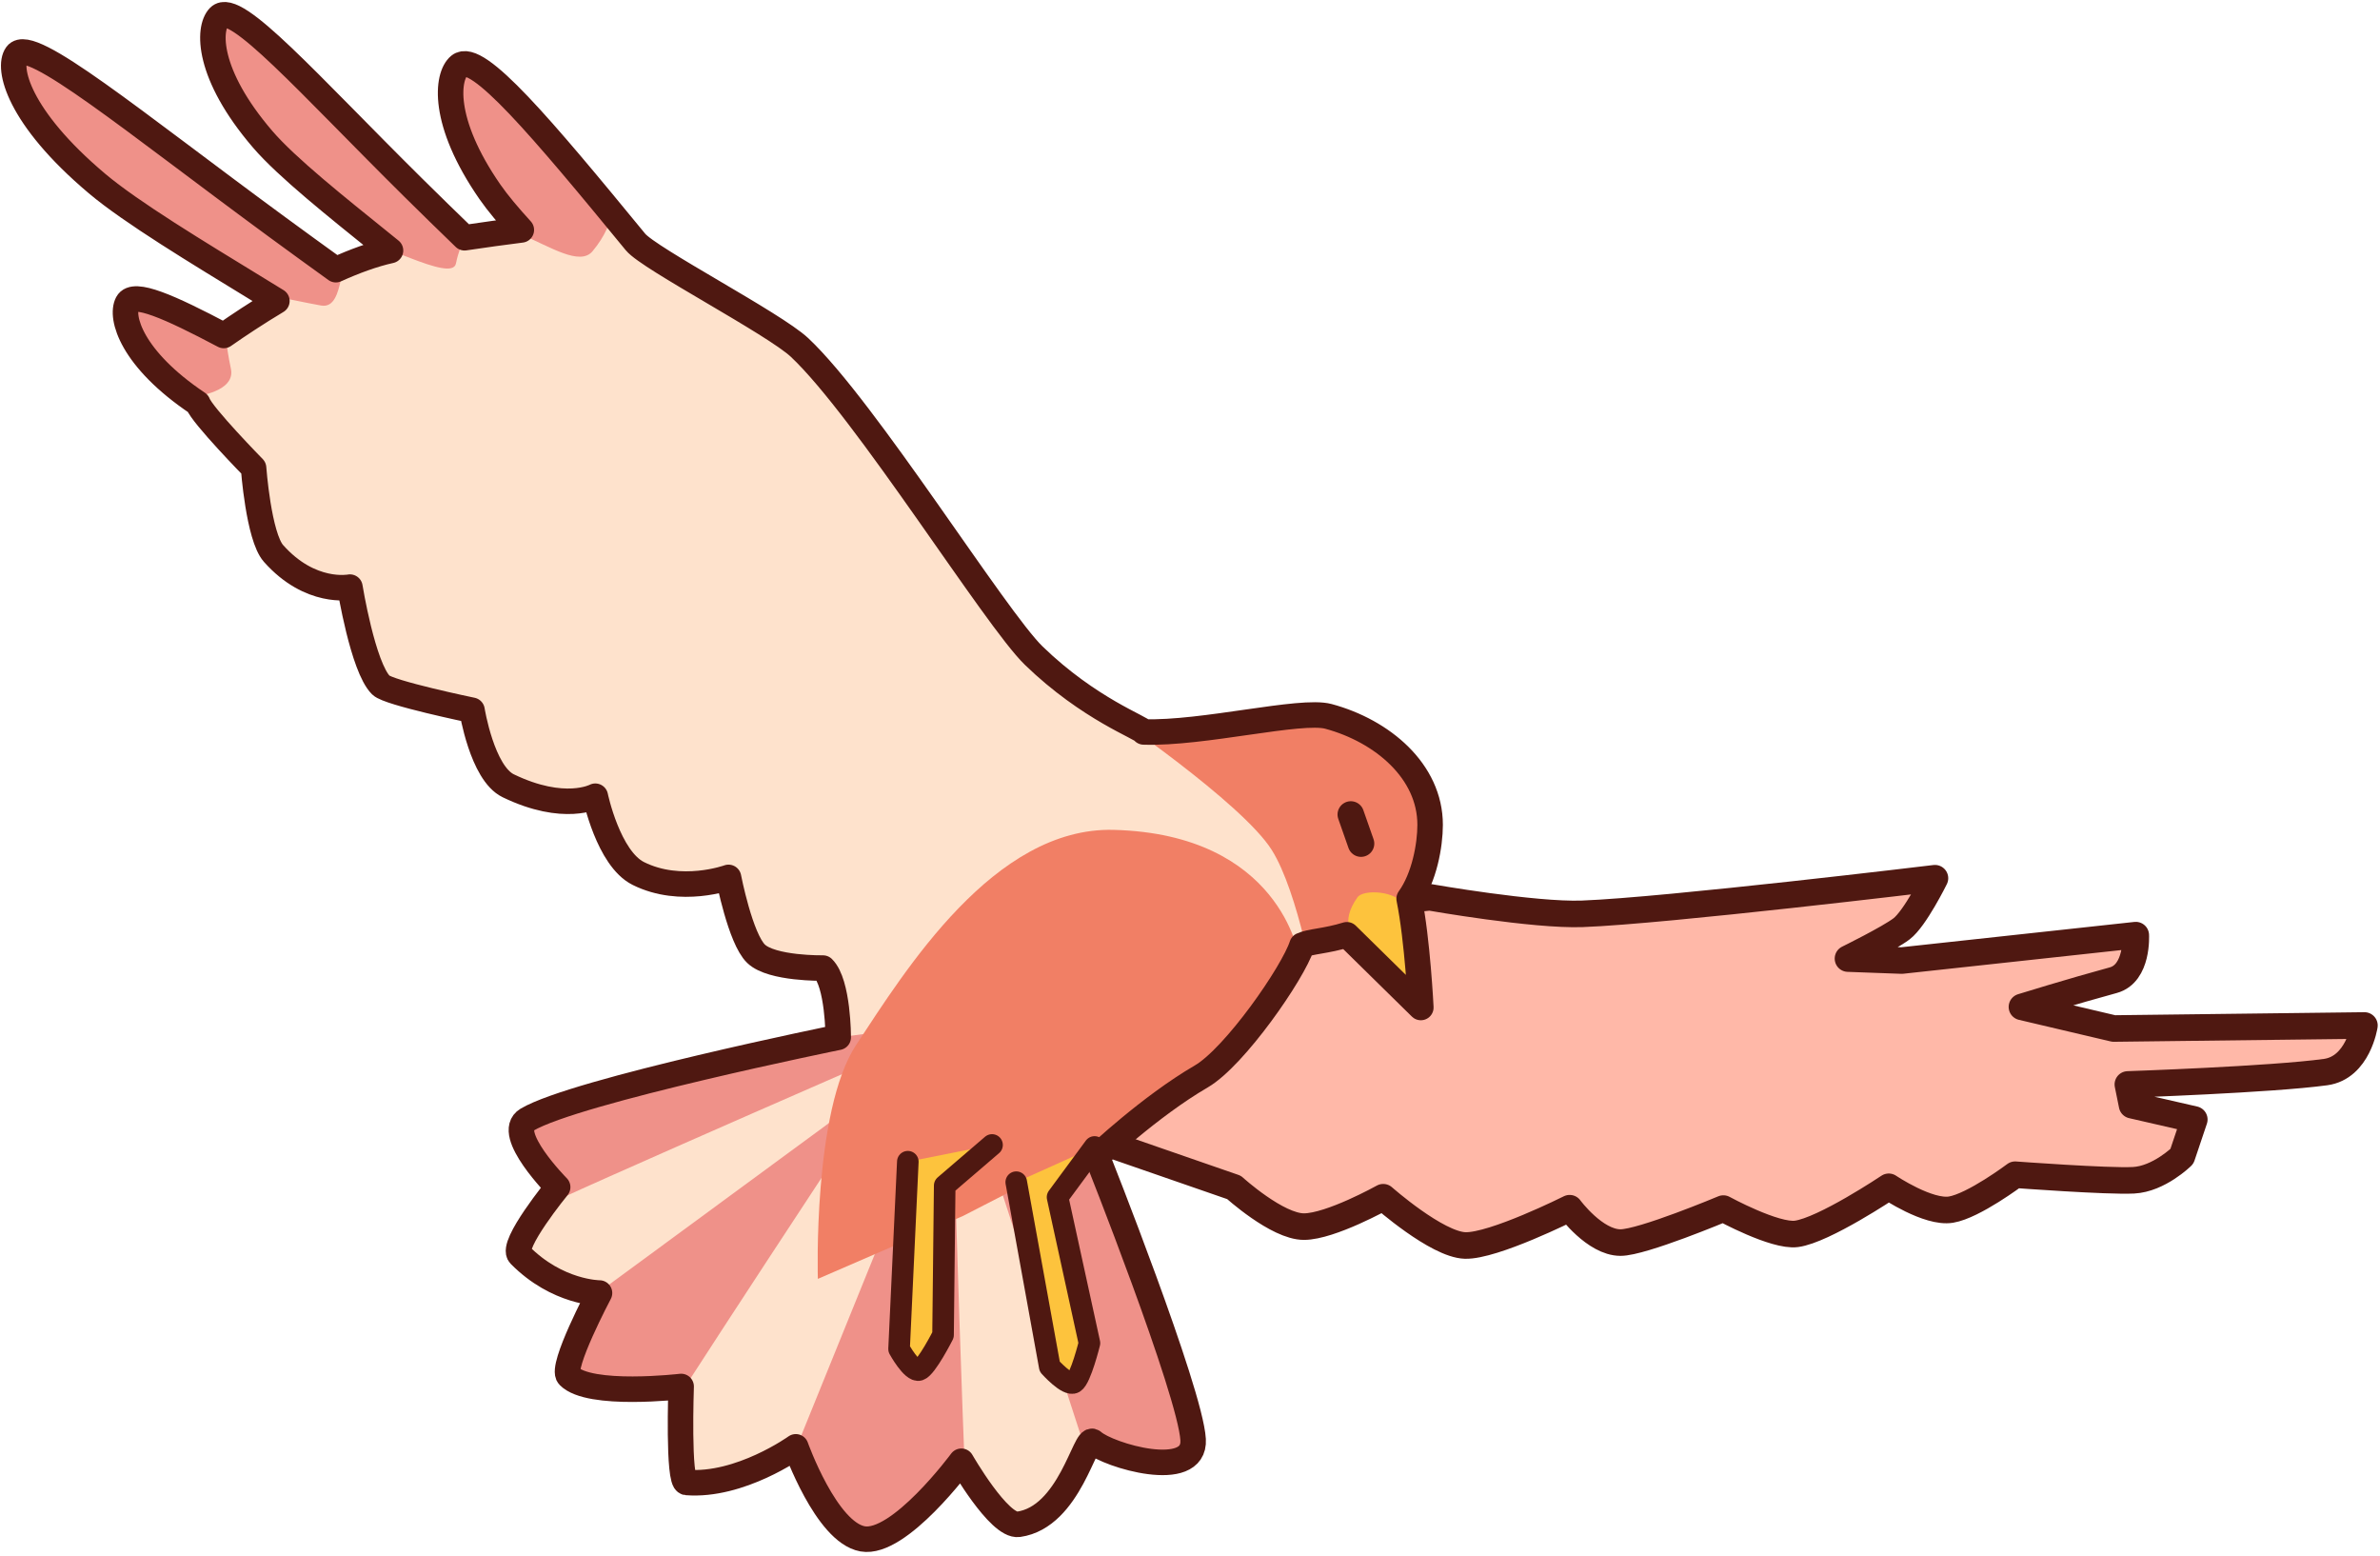 <?xml version="1.0" encoding="UTF-8" standalone="no"?><!DOCTYPE svg PUBLIC "-//W3C//DTD SVG 1.1//EN" "http://www.w3.org/Graphics/SVG/1.1/DTD/svg11.dtd"><svg width="100%" height="100%" viewBox="0 0 1134 741" version="1.1" xmlns="http://www.w3.org/2000/svg" xmlns:xlink="http://www.w3.org/1999/xlink" xml:space="preserve" xmlns:serif="http://www.serif.com/" style="fill-rule:evenodd;clip-rule:evenodd;stroke-linecap:round;stroke-linejoin:round;stroke-miterlimit:1.5;"><g id="Hawk1"><path d="M448.804,517.406l49.382,-50.818l78.565,-17.759l56.543,-16.262l47.934,-5.15c0,-0 49.748,8.741 72.728,7.874c40.121,-1.515 167.998,-16.963 167.998,-16.963c-0,-0 -9.465,19.217 -15.934,24.123c-6.033,4.575 -25.516,14.158 -25.516,14.158l25.655,0.94l111.479,-12.107c-0,-0 1.055,18.268 -10.735,21.464c-19.129,5.187 -43.509,12.723 -43.509,12.723l43.751,10.293l119.441,-1.449c-0,-0 -3.001,20.083 -18.522,22.207c-26.145,3.578 -94.205,5.882 -94.205,5.882l2.005,9.893l29.657,6.804l-5.903,17.554c-0,-0 -10.93,10.797 -23.093,11.399c-12.437,0.616 -56.368,-2.649 -56.368,-2.649c-0,-0 -19.722,14.83 -30.565,16.631c-10.843,1.801 -29.659,-10.88 -29.659,-10.88c-0,0 -30.878,20.705 -44.012,22.434c-10.256,1.351 -34.795,-12.056 -34.795,-12.056c-0,-0 -38.643,16.224 -49.026,16.199c-12.205,-0.03 -24.204,-16.376 -24.204,-16.376c0,0 -36.304,18.181 -49.805,17.759c-13.501,-0.423 -39.03,-22.99 -39.03,-22.99c0,-0 -25.012,13.955 -37.747,14.003c-12.734,0.048 -33.339,-18.67 -33.339,-18.67l-139.171,-48.211Z" style="fill:#ffb8a8;stroke:#4f1811;stroke-width:12.65px;"/><path d="M106.612,159.803c7.143,-4.975 15.859,-10.761 25.317,-16.422c-3.34,-2.051 -6.721,-4.124 -10.138,-6.216c-27.614,-16.906 -59.199,-35.945 -75.551,-49.722c-37.83,-31.876 -42.843,-55.31 -38.32,-61.472c6.478,-8.825 55.086,31.483 123.775,81.903c9.615,7.057 19.116,13.941 28.33,20.585c8.904,-4.038 17.774,-7.294 26.046,-9.132c-1.456,-1.177 -2.921,-2.361 -4.396,-3.552c-20.932,-16.899 -44.94,-35.955 -56.513,-49.421c-26.775,-31.154 -26.134,-52.923 -20.758,-58.356c7.701,-7.782 42.246,31.653 92.49,81.372c8.316,8.23 16.544,16.228 24.451,23.882c9.582,-1.435 18.851,-2.688 27.052,-3.731c-6.053,-6.625 -11.257,-12.795 -14.917,-18.071c-23.42,-33.749 -20.538,-55.336 -14.63,-60.186c8.462,-6.946 39.102,29.386 83.951,84.021c6.564,7.996 65.997,38.81 78.194,50.266c31.392,29.487 93.218,129.014 111.572,146.782c26.448,25.603 51.719,34.348 52.378,36.32c28.204,0.947 74.795,-10.974 88.01,-7.412c25.729,6.936 48.456,26.103 48.456,51.663c-0,9.758 -2.752,25.129 -10.002,35.197c3.995,19.567 5.578,51.81 5.578,51.81l-35.253,-34.642c-9.839,3.056 -17.475,3.129 -21.369,4.973c-4.27,13.238 -32.048,53.219 -47.956,62.483c-24.68,14.372 -49.706,38.09 -49.706,38.09c0,0 44.44,111.898 45.787,134.933c1.166,19.938 -40.511,7.516 -47.724,1.009c-3.741,-3.376 -10.943,35.892 -35.47,39.333c-9.279,1.302 -27.24,-30.041 -27.24,-30.041c-0,-0 -29.624,40.147 -47.075,36.963c-17.332,-3.162 -31.805,-43.831 -31.805,-43.831c-0,-0 -26.525,19.012 -52.085,16.964c-4.145,-0.332 -2.544,-45.714 -2.544,-45.714c0,0 -43.745,5.133 -53.575,-4.998c-4.047,-4.171 14.676,-39.519 14.676,-39.519c0,-0 -20.05,0.01 -37.999,-18.179c-4.565,-4.626 18.061,-32.26 18.061,-32.26c0,0 -25.454,-25.691 -14.576,-32.14c23.215,-13.765 148.259,-39.239 148.259,-39.239c0,0 0.015,-25.818 -7.275,-32.968c0,0 -24.365,0.394 -31.865,-6.805c-7.501,-7.199 -13.138,-36.387 -13.138,-36.387c-0,-0 -22.659,8.278 -42.97,-1.856c-14.326,-7.149 -20.497,-36.814 -20.497,-36.814c-0,0 -14.737,7.956 -41.496,-4.979c-12.461,-6.024 -17.246,-35.967 -17.246,-35.967c0,0 -39.674,-8.209 -43.403,-11.94c-8.632,-8.638 -14.775,-46.716 -14.775,-46.716c-0,0 -18.832,3.78 -36.419,-16.05c-7.109,-8.017 -9.489,-40.721 -9.489,-40.721c0,0 -24.481,-24.97 -26.569,-30.762c-31.777,-21.296 -36.995,-41.211 -33.534,-47.753c3.025,-5.717 19.792,1.634 45.895,15.425Z" style="fill:#fee2cc;"/><clipPath id="_clip1"><path d="M106.612,159.803c7.143,-4.975 15.859,-10.761 25.317,-16.422c-3.34,-2.051 -6.721,-4.124 -10.138,-6.216c-27.614,-16.906 -59.199,-35.945 -75.551,-49.722c-37.83,-31.876 -42.843,-55.31 -38.32,-61.472c6.478,-8.825 55.086,31.483 123.775,81.903c9.615,7.057 19.116,13.941 28.33,20.585c8.904,-4.038 17.774,-7.294 26.046,-9.132c-1.456,-1.177 -2.921,-2.361 -4.396,-3.552c-20.932,-16.899 -44.94,-35.955 -56.513,-49.421c-26.775,-31.154 -26.134,-52.923 -20.758,-58.356c7.701,-7.782 42.246,31.653 92.49,81.372c8.316,8.23 16.544,16.228 24.451,23.882c9.582,-1.435 18.851,-2.688 27.052,-3.731c-6.053,-6.625 -11.257,-12.795 -14.917,-18.071c-23.42,-33.749 -20.538,-55.336 -14.63,-60.186c8.462,-6.946 39.102,29.386 83.951,84.021c6.564,7.996 65.997,38.81 78.194,50.266c31.392,29.487 93.218,129.014 111.572,146.782c26.448,25.603 51.719,34.348 52.378,36.32c28.204,0.947 74.795,-10.974 88.01,-7.412c25.729,6.936 48.456,26.103 48.456,51.663c-0,9.758 -2.752,25.129 -10.002,35.197c3.995,19.567 5.578,51.81 5.578,51.81l-35.253,-34.642c-9.839,3.056 -17.475,3.129 -21.369,4.973c-4.27,13.238 -32.048,53.219 -47.956,62.483c-24.68,14.372 -49.706,38.09 -49.706,38.09c0,0 44.44,111.898 45.787,134.933c1.166,19.938 -40.511,7.516 -47.724,1.009c-3.741,-3.376 -10.943,35.892 -35.47,39.333c-9.279,1.302 -27.24,-30.041 -27.24,-30.041c-0,-0 -29.624,40.147 -47.075,36.963c-17.332,-3.162 -31.805,-43.831 -31.805,-43.831c-0,-0 -26.525,19.012 -52.085,16.964c-4.145,-0.332 -2.544,-45.714 -2.544,-45.714c0,0 -43.745,5.133 -53.575,-4.998c-4.047,-4.171 14.676,-39.519 14.676,-39.519c0,-0 -20.05,0.01 -37.999,-18.179c-4.565,-4.626 18.061,-32.26 18.061,-32.26c0,0 -25.454,-25.691 -14.576,-32.14c23.215,-13.765 148.259,-39.239 148.259,-39.239c0,0 0.015,-25.818 -7.275,-32.968c0,0 -24.365,0.394 -31.865,-6.805c-7.501,-7.199 -13.138,-36.387 -13.138,-36.387c-0,-0 -22.659,8.278 -42.97,-1.856c-14.326,-7.149 -20.497,-36.814 -20.497,-36.814c-0,0 -14.737,7.956 -41.496,-4.979c-12.461,-6.024 -17.246,-35.967 -17.246,-35.967c0,0 -39.674,-8.209 -43.403,-11.94c-8.632,-8.638 -14.775,-46.716 -14.775,-46.716c-0,0 -18.832,3.78 -36.419,-16.05c-7.109,-8.017 -9.489,-40.721 -9.489,-40.721c0,0 -24.481,-24.97 -26.569,-30.762c-31.777,-21.296 -36.995,-41.211 -33.534,-47.753c3.025,-5.717 19.792,1.634 45.895,15.425Z"/></clipPath><g clip-path="url(#_clip1)"><path d="M242.632,428.26l-130.914,287.984l407.461,185.227l130.915,-287.984l-407.462,-185.227Z" style="fill:#fee2cc;"/><path d="M626.957,473.643c-0,-0 -8.214,-48.551 -21.04,-68.824c-14.295,-22.595 -78.17,-65.957 -78.17,-65.957l167.4,1.816l8.224,107.386l-76.414,25.579Z" style="fill:#f17f65;"/><path d="M447.223,475.144c0,0 171.958,190.059 176.306,191.857c4.347,1.798 -12.365,49.663 -12.365,49.663l-91.674,-18.971l-72.267,-222.549Z" style="fill:#ef9189;"/><path d="M459.732,486.123c-0,0 -199.919,86.977 -201.946,89.307c-2.027,2.331 -49.384,-9.031 -49.384,-9.031l23.667,-49.98l227.663,-30.296Z" style="fill:#ef9189;"/><path d="M421.38,515.566c-0,0 -111.752,169.305 -112.155,172.578c-0.403,3.273 -42.986,9.033 -42.986,9.033l-6.771,-62.682l161.912,-118.929Z" style="fill:#ef9189;"/><path d="M453.308,507.455c-0,-0 7.136,240.599 9.137,244.481c2,3.882 -38.853,29.047 -38.853,29.047l-53.662,-67.998l83.378,-205.53Z" style="fill:#ef9189;"/><path d="M618.736,454.924c-0,-0 -8.759,-57.529 -88.045,-59.627c-57.002,-1.509 -99.283,66.823 -122.784,102.47c-20.712,31.416 -18.222,111.408 -18.222,111.408l69.113,-29.945l57.618,-29.592l64.809,-40.602l37.511,-54.112Z" style="fill:#f17f65;"/><path d="M283.013,63.104c0,0 22.568,28.763 -0.686,56.565c-12.034,14.388 -56.414,-37.356 -65.079,5.842c-1.934,9.64 -39.786,-12.938 -47.199,-10.026c-9.43,3.704 -4.878,32.223 -17.106,30.039c-33.751,-6.026 -52.628,-16.038 -42.93,30.093c3.782,17.99 -46.953,14.73 -46.953,14.73l-114.465,-195.817l207.211,-55.41l127.207,123.984Z" style="fill:#ef9189;"/><path d="M646.831,427.373c2.694,-3.785 18.539,-3.32 22.629,4.205c6.503,11.965 7.267,46.245 7.267,46.245l-31.379,-32.254c-0,-0 -7.465,-5.626 1.483,-18.196Z" style="fill:#fdc33d;"/></g><path d="M106.612,159.803c7.143,-4.975 15.859,-10.761 25.317,-16.422c-3.34,-2.051 -6.721,-4.124 -10.138,-6.216c-27.614,-16.906 -59.199,-35.945 -75.551,-49.722c-37.83,-31.876 -42.843,-55.31 -38.32,-61.472c6.478,-8.825 55.086,31.483 123.775,81.903c9.615,7.057 19.116,13.941 28.33,20.585c8.904,-4.038 17.774,-7.294 26.046,-9.132c-1.456,-1.177 -2.921,-2.361 -4.396,-3.552c-20.932,-16.899 -44.94,-35.955 -56.513,-49.421c-26.775,-31.154 -26.134,-52.923 -20.758,-58.356c7.701,-7.782 42.246,31.653 92.49,81.372c8.316,8.23 16.544,16.228 24.451,23.882c9.582,-1.435 18.851,-2.688 27.052,-3.731c-6.053,-6.625 -11.257,-12.795 -14.917,-18.071c-23.42,-33.749 -20.538,-55.336 -14.63,-60.186c8.462,-6.946 39.102,29.386 83.951,84.021c6.564,7.996 65.997,38.81 78.194,50.266c31.392,29.487 93.218,129.014 111.572,146.782c26.448,25.603 51.719,34.348 52.378,36.32c28.204,0.947 74.795,-10.974 88.01,-7.412c25.729,6.936 48.456,26.103 48.456,51.663c-0,9.758 -2.752,25.129 -10.002,35.197c3.995,19.567 5.578,51.81 5.578,51.81l-35.253,-34.642c-9.839,3.056 -17.475,3.129 -21.369,4.973c-4.27,13.238 -32.048,53.219 -47.956,62.483c-24.68,14.372 -49.706,38.09 -49.706,38.09c0,0 44.44,111.898 45.787,134.933c1.166,19.938 -40.511,7.516 -47.724,1.009c-3.741,-3.376 -10.943,35.892 -35.47,39.333c-9.279,1.302 -27.24,-30.041 -27.24,-30.041c-0,-0 -29.624,40.147 -47.075,36.963c-17.332,-3.162 -31.805,-43.831 -31.805,-43.831c-0,-0 -26.525,19.012 -52.085,16.964c-4.145,-0.332 -2.544,-45.714 -2.544,-45.714c0,0 -43.745,5.133 -53.575,-4.998c-4.047,-4.171 14.676,-39.519 14.676,-39.519c0,-0 -20.05,0.01 -37.999,-18.179c-4.565,-4.626 18.061,-32.26 18.061,-32.26c0,0 -25.454,-25.691 -14.576,-32.14c23.215,-13.765 148.259,-39.239 148.259,-39.239c0,0 0.015,-25.818 -7.275,-32.968c0,0 -24.365,0.394 -31.865,-6.805c-7.501,-7.199 -13.138,-36.387 -13.138,-36.387c-0,-0 -22.659,8.278 -42.97,-1.856c-14.326,-7.149 -20.497,-36.814 -20.497,-36.814c-0,0 -14.737,7.956 -41.496,-4.979c-12.461,-6.024 -17.246,-35.967 -17.246,-35.967c0,0 -39.674,-8.209 -43.403,-11.94c-8.632,-8.638 -14.775,-46.716 -14.775,-46.716c-0,0 -18.832,3.78 -36.419,-16.05c-7.109,-8.017 -9.489,-40.721 -9.489,-40.721c0,0 -24.481,-24.97 -26.569,-30.762c-31.777,-21.296 -36.995,-41.211 -33.534,-47.753c3.025,-5.717 19.792,1.634 45.895,15.425Z" style="fill:none;stroke:#4f1811;stroke-width:12.15px;"/><path d="M521.527,546.337l-17.637,23.911l15.198,69.521c0,0 -4.176,16.923 -7.33,18.791c-3.154,1.868 -11.592,-7.582 -11.592,-7.582l-15.953,-87.86" style="fill:#fdc33d;stroke:#4f1811;stroke-width:10.28px;"/><path d="M643.622,387.981l4.862,13.849" style="fill:none;stroke:#4f1811;stroke-width:12.65px;"/><path d="M472.677,545.389l-22.553,19.344l-0.789,71.158c-0,0 -7.868,15.554 -11.36,16.667c-3.493,1.113 -9.595,-9.99 -9.595,-9.99l4.169,-89.199" style="fill:#fdc33d;stroke:#4f1811;stroke-width:10.28px;"/></g></svg>